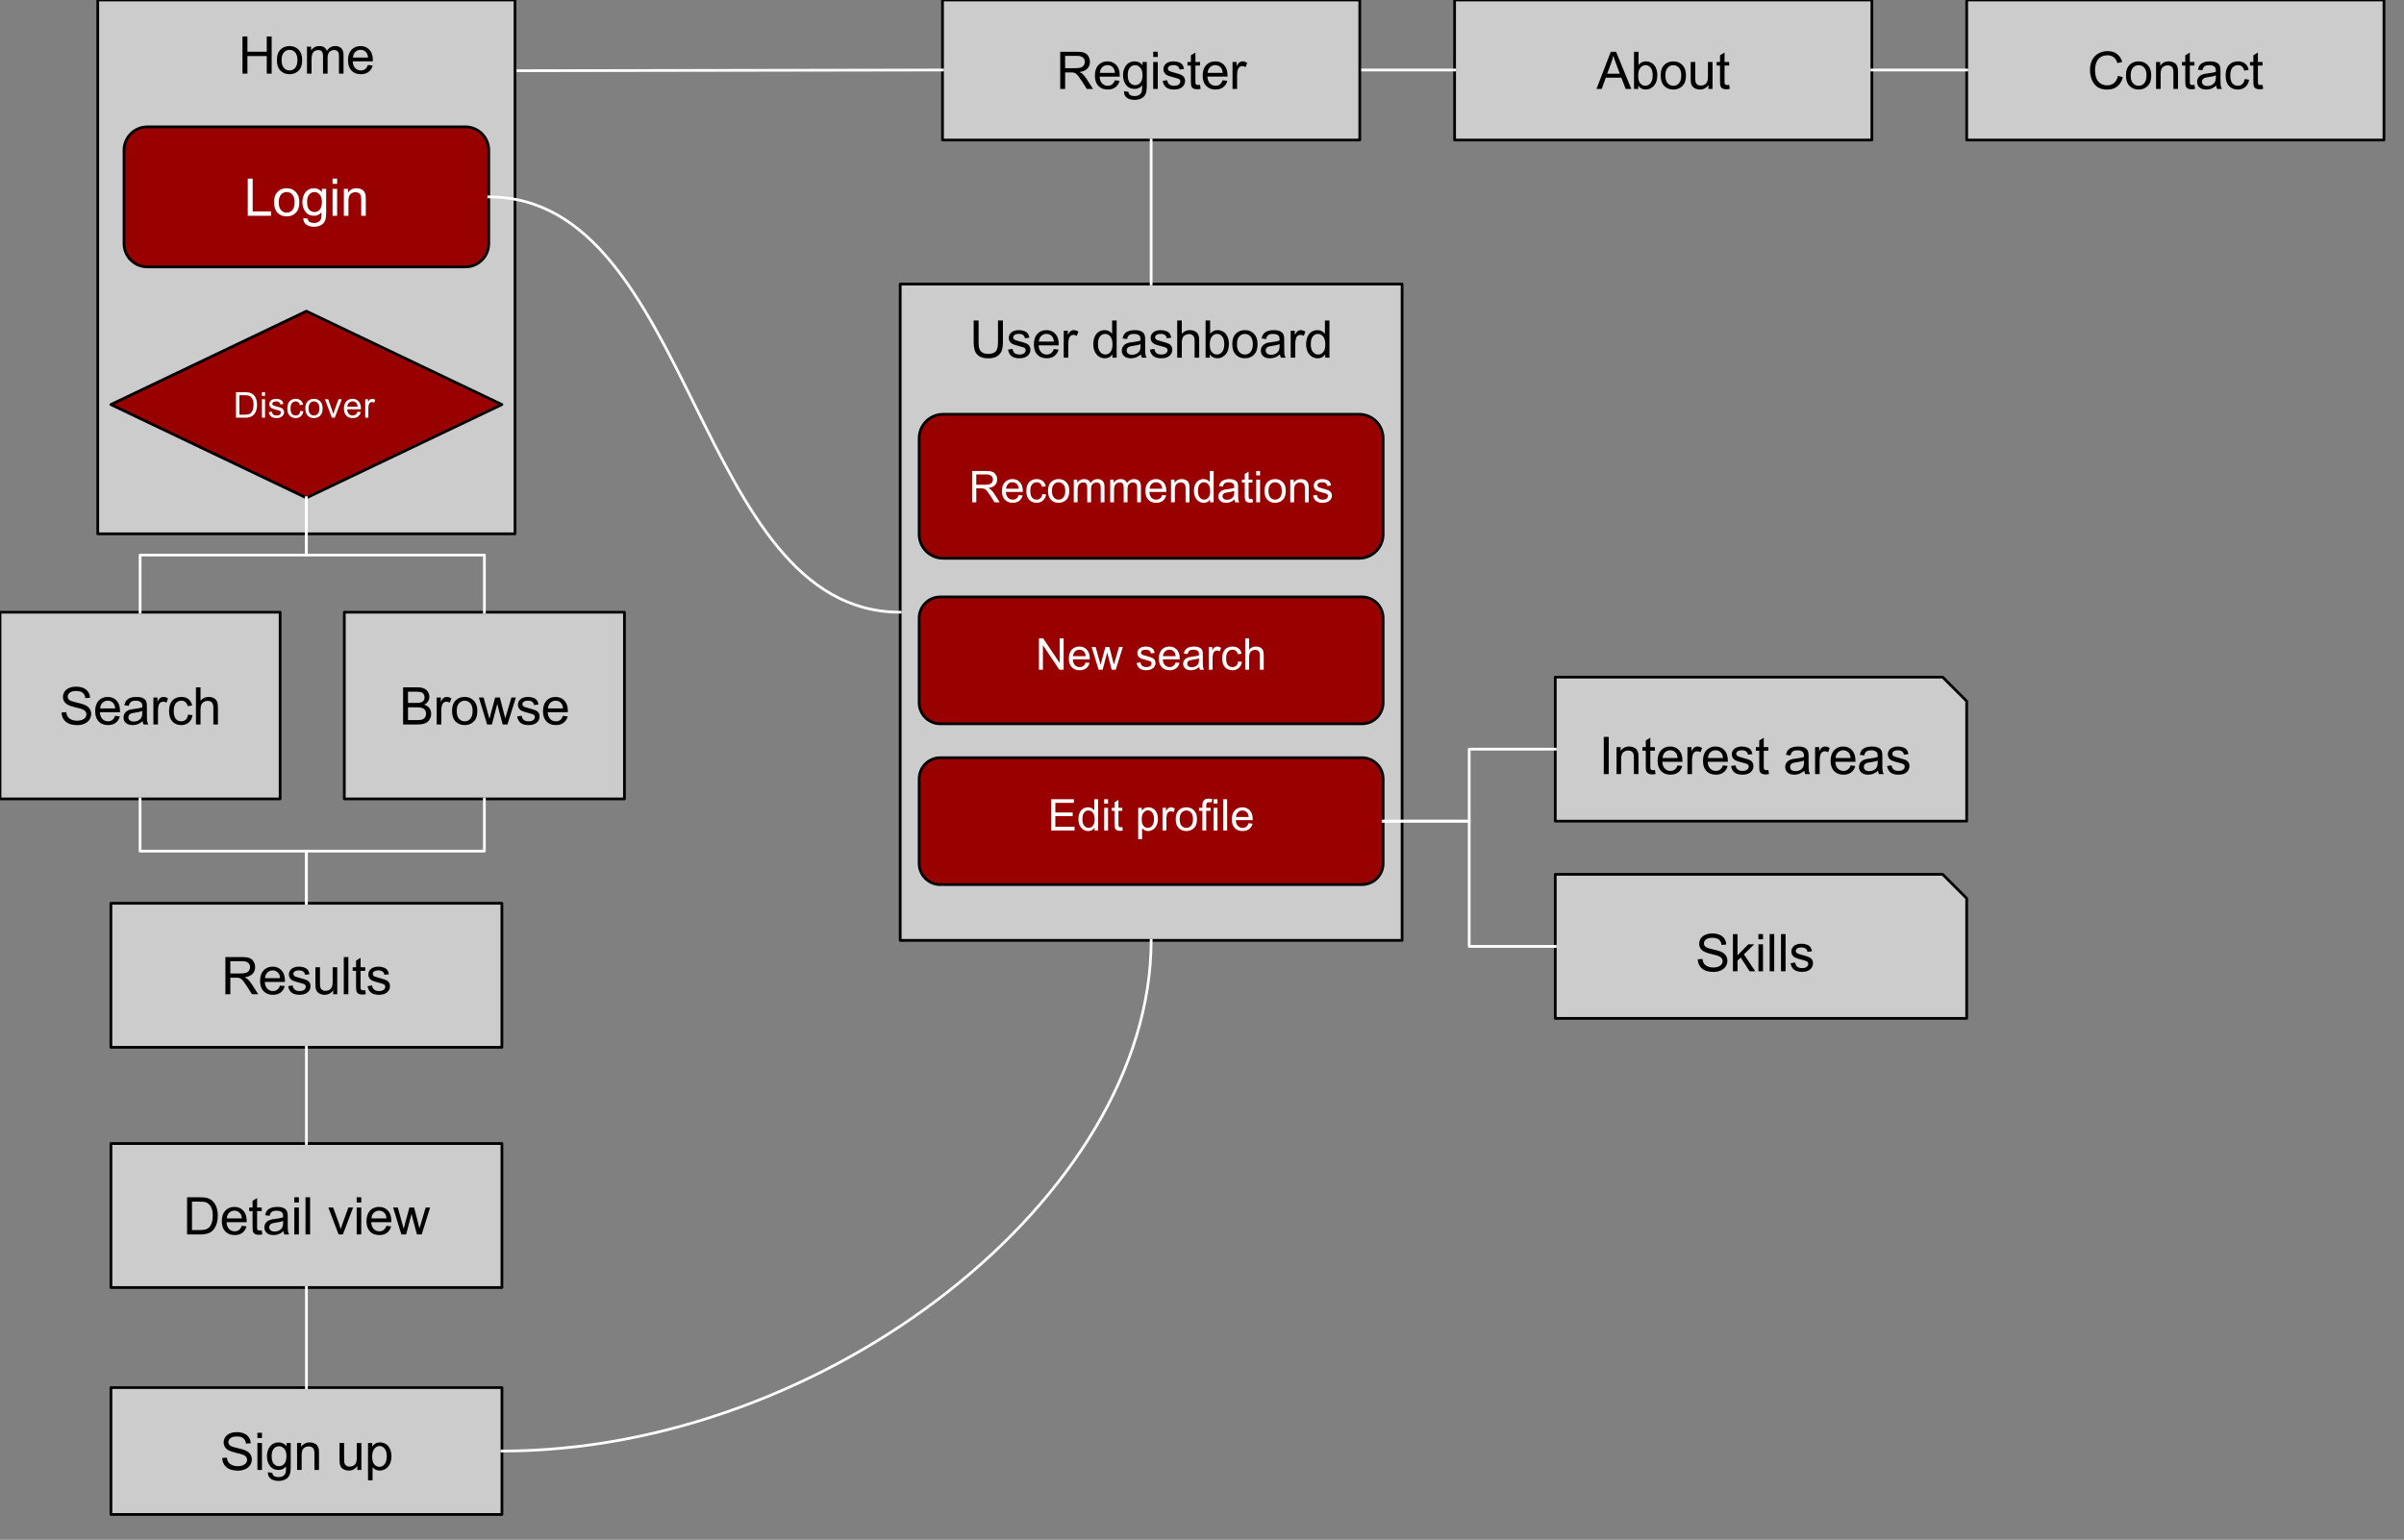 <svg viewBox="0.0 0.0 878.79 563.058" fill="none" stroke-linecap="square" stroke-miterlimit="10" xmlns="http://www.w3.org/2000/svg"><rect x="0.0" y="0.0" width="878.79" height="563.058" fill="#808080" stroke="none"/><clipPath id="a"><path d="M0 0h878.79v563.058H0V0z"/></clipPath><g clip-path="url(#a)"><path fill="none" d="M0 0h878.79v563.058H0z"/><path fill="#ccc" d="M35.738 0H188.27v195.2H35.738z" fill-rule="evenodd"/><path stroke="#000" stroke-linejoin="round" stroke-linecap="butt" d="M35.738 0H188.27v195.2H35.738z"/><path fill="#000" d="M88.637 26.92V13.326h1.812v5.578h7.062v-5.578h1.797V26.92H97.51v-6.406H90.45v6.406h-1.813zm12.582-4.922q0-2.734 1.53-4.062 1.266-1.094 3.094-1.094 2.032 0 3.313 1.344 1.297 1.328 1.297 3.67 0 1.908-.578 3-.563 1.08-1.657 1.69-1.08.593-2.376.593-2.062 0-3.343-1.33-1.28-1.328-1.28-3.812zm1.718 0q0 1.89.828 2.828t2.078.938q1.25 0 2.063-.938.828-.953.828-2.89 0-1.83-.828-2.766-.828-.938-2.063-.938-1.25 0-2.078.938-.828.937-.828 2.828zm9.282 4.922v-9.86h1.5v1.39q.453-.718 1.22-1.155.78-.453 1.764-.453 1.094 0 1.797.453.704.453.986 1.28 1.172-1.733 3.047-1.733 1.468 0 2.25.812.796.813.796 2.5v6.766h-1.672v-6.203q0-1-.157-1.438-.155-.454-.592-.72-.422-.265-1-.265-1.032 0-1.72.687-.687.688-.687 2.22v5.718h-1.67v-6.406q0-1.11-.407-1.657-.406-.562-1.344-.562-.704 0-1.313.375-.594.36-.86 1.078-.265.72-.265 2.063v5.11h-1.672zm22.29-3.172l1.72.22q-.407 1.5-1.516 2.343-1.094.83-2.813.83-2.155 0-3.42-1.33-1.266-1.328-1.266-3.734 0-2.484 1.266-3.86 1.28-1.374 3.328-1.374 1.984 0 3.234 1.344 1.25 1.343 1.25 3.796 0 .14-.016.438h-7.343q.093 1.625.922 2.484.828.86 2.062.86.906 0 1.547-.47.656-.483 1.047-1.546zm-5.484-2.703h5.5q-.11-1.234-.625-1.86-.795-.968-2.077-.968-1.14 0-1.937.78-.78.767-.86 2.048z"/><path fill="#ccc" d="M531.736 0H684.27v51.2H531.735z" fill-rule="evenodd"/><path stroke="#000" stroke-linejoin="round" stroke-linecap="butt" d="M531.736 0H684.27v51.2H531.735z"/><path fill="#000" d="M583.594 32.52l5.235-13.594h1.936l5.563 13.594h-2.048l-1.594-4.125H587l-1.484 4.125h-1.922zm3.922-5.578h4.61l-1.407-3.782q-.657-1.703-.97-2.812-.265 1.312-.734 2.594l-1.5 4zm11.35 5.578h-1.547V18.926h1.655v4.844q1.063-1.328 2.704-1.328.905 0 1.717.375.813.36 1.328 1.03.532.657.83 1.595.295.937.295 2 0 2.53-1.25 3.92-1.25 1.376-3 1.376t-2.734-1.453v1.235zm-.016-5q0 1.765.47 2.562.796 1.28 2.14 1.28 1.094 0 1.89-.936.797-.953.797-2.844 0-1.922-.765-2.844-.766-.92-1.844-.92-1.094 0-1.89.952-.798.953-.798 2.75zm8.22.078q0-2.735 1.53-4.063 1.267-1.093 3.095-1.093 2.03 0 3.312 1.343 1.297 1.328 1.297 3.672 0 1.906-.578 3-.562 1.078-1.656 1.688-1.078.593-2.375.593-2.063 0-3.344-1.328-1.28-1.328-1.28-3.812zm1.72 0q0 1.89.827 2.828.828.937 2.078.937t2.062-.937q.83-.953.83-2.89 0-1.83-.83-2.766-.828-.938-2.062-.938-1.25 0-2.078.938-.828.937-.828 2.828zm15.734 4.922v-1.453q-1.14 1.67-3.125 1.67-.86 0-1.626-.327-.75-.343-1.125-.843-.36-.5-.517-1.235-.094-.5-.094-1.562v-6.11h1.67v5.47q0 1.312.095 1.765.156.656.672 1.03.515.376 1.265.376.75 0 1.407-.374.655-.39.92-1.047.282-.673.282-1.938V22.66h1.672v9.86h-1.5zm7.58-1.5l.233 1.484q-.703.14-1.266.14-.905 0-1.405-.28-.5-.297-.703-.75-.203-.47-.203-1.985v-5.657h-1.236V22.66h1.235v-2.437l1.655-1v3.437h1.688v1.313h-1.688v5.75q0 .72.078.922.094.203.297.328.203.125.578.125.266 0 .735-.078z"/><path fill="#ccc" d="M718.937 0H871.47v51.2H718.937z" fill-rule="evenodd"/><path stroke="#000" stroke-linejoin="round" stroke-linecap="butt" d="M718.937 0H871.47v51.2H718.937z"/><path fill="#000" d="M774.228 27.755l1.797.454q-.563 2.217-2.032 3.39-1.468 1.155-3.593 1.155-2.203 0-3.578-.89-1.375-.906-2.094-2.594-.72-1.702-.72-3.655 0-2.125.798-3.703.812-1.578 2.312-2.39 1.5-.83 3.297-.83 2.047 0 3.438 1.048 1.39 1.03 1.937 2.906l-1.765.422q-.47-1.484-1.375-2.156-.907-.688-2.266-.688-1.562 0-2.625.75-1.048.75-1.485 2.03-.422 1.267-.422 2.61 0 1.735.5 3.032.515 1.28 1.578 1.922 1.08.64 2.313.64 1.516 0 2.563-.86 1.047-.874 1.422-2.593zm2.926-.156q0-2.735 1.53-4.063 1.267-1.094 3.095-1.094 2.03 0 3.31 1.344 1.298 1.328 1.298 3.672 0 1.905-.578 3-.562 1.077-1.656 1.686-1.078.594-2.375.594-2.064 0-3.345-1.328-1.28-1.328-1.28-3.813zm1.72 0q0 1.89.827 2.827.83.938 2.08.938t2.06-.938q.83-.953.83-2.89 0-1.828-.83-2.766-.827-.936-2.06-.936-1.25 0-2.08.937-.827.94-.827 2.83zm9.28 4.92v-9.858h1.5v1.406q1.094-1.625 3.14-1.625.892 0 1.642.328.75.314 1.11.845.374.515.53 1.22.094.467.094 1.624v6.06h-1.672v-6q0-1.015-.203-1.515-.187-.515-.687-.812-.5-.297-1.172-.297-1.063 0-1.844.672-.765.672-.765 2.578v5.375h-1.672zm14.033-1.5l.234 1.485q-.702.14-1.265.14-.906 0-1.406-.28-.5-.297-.704-.75-.203-.47-.203-1.985v-5.656h-1.234v-1.312h1.233v-2.438l1.656-1v3.438h1.687v1.312H800.5v5.75q0 .72.077.922.094.203.297.328.203.125.578.125.266 0 .735-.08zm7.964.282q-.936.797-1.796 1.125-.86.313-1.843.313-1.61 0-2.484-.78-.875-.798-.875-2.033 0-.734.33-1.328.327-.595.86-.954.53-.36 1.202-.547.5-.14 1.484-.25 2.03-.25 2.985-.58v-.436q0-1.016-.468-1.438-.64-.562-1.906-.562-1.172 0-1.735.406-.56.406-.827 1.47l-1.64-.236q.234-1.047.734-1.687.515-.64 1.47-.985.967-.36 2.25-.36 1.264 0 2.045.298.782.297 1.157.75.374.453.514 1.14.094.422.094 1.532v2.234q0 2.328.094 2.953.11.61.437 1.17h-1.75q-.266-.515-.33-1.218zm-.14-3.718q-.906.36-2.734.625-1.03.14-1.453.327-.422.187-.656.547-.235.36-.235.796 0 .672.5 1.125.516.438 1.485.438.97 0 1.72-.422.75-.436 1.108-1.155.266-.578.266-1.672v-.61zm10.517 1.328l1.64.218q-.265 1.688-1.374 2.657-1.11.953-2.735.953-2.015 0-3.25-1.313-1.22-1.328-1.22-3.797 0-1.593.517-2.78.53-1.204 1.61-1.798 1.093-.61 2.36-.61 1.608 0 2.624.813 1.014.813 1.31 2.313l-1.624.25q-.234-1-.828-1.5t-1.422-.5q-1.265 0-2.062.906-.78.906-.78 2.86 0 1.984.764 2.89.766.89 1.985.89.984 0 1.64-.593.656-.608.844-1.858zm6.547 2.11l.234 1.483q-.703.14-1.265.14-.907 0-1.407-.28-.5-.297-.703-.75-.203-.47-.203-1.985v-5.656h-1.234v-1.312h1.234v-2.438l1.656-1v3.438h1.688v1.312h-1.688v5.75q0 .72.078.922.094.203.297.328.204.125.58.125.265 0 .734-.08z"/><path fill="none" d="M497.07 25.6h34.677"/><path stroke="#fff" stroke-linejoin="round" stroke-linecap="butt" d="M497.07 25.6h34.677"/><path fill="none" d="M684.27 25.6h34.676"/><path stroke="#fff" stroke-linejoin="round" stroke-linecap="butt" d="M684.27 25.6h34.676"/><path fill="#ccc" d="M344.537 0H497.07v51.2H344.537z" fill-rule="evenodd"/><path stroke="#000" stroke-linejoin="round" stroke-linecap="butt" d="M344.537 0H497.07v51.2H344.537z"/><path fill="#000" d="M387.57 32.52V18.926h6.03q1.812 0 2.75.36.953.36 1.516 1.296.562.922.562 2.047 0 1.452-.937 2.452-.92.985-2.89 1.25.72.344 1.094.672.78.734 1.484 1.813l2.375 3.703h-2.266l-1.796-2.828q-.796-1.22-1.312-1.875-.5-.657-.906-.907-.406-.265-.813-.36-.313-.077-1.016-.077h-2.078v6.047h-1.797zm1.796-7.594h3.86q1.233 0 1.92-.25.704-.266 1.063-.828.374-.563.374-1.22 0-.968-.703-1.577-.702-.624-2.218-.624h-4.296v4.5zm18.176 4.422l1.718.22q-.406 1.5-1.515 2.342-1.094.828-2.813.828-2.156 0-3.422-1.328-1.265-1.328-1.265-3.734 0-2.484 1.265-3.86 1.282-1.374 3.328-1.374 1.985 0 3.235 1.343 1.25 1.344 1.25 3.797 0 .14-.016.438h-7.344q.094 1.625.922 2.484.828.86 2.063.86.906 0 1.547-.47.656-.484 1.047-1.546zm-5.485-2.703h5.5q-.11-1.235-.625-1.86-.797-.968-2.078-.968-1.14 0-1.937.78-.782.766-.86 2.048zm8.813 6.687l1.61.25q.11.75.578 1.094.61.453 1.687.453 1.172 0 1.797-.47.625-.453.86-1.28.125-.517.11-2.157-1.095 1.297-2.72 1.297-2.03 0-3.156-1.47-1.11-1.468-1.11-3.515 0-1.406.516-2.593.516-1.204 1.485-1.844.968-.656 2.265-.656 1.75 0 2.875 1.406V22.66h1.547v8.516q0 2.312-.47 3.266-.467.968-1.483 1.515-1.015.563-2.5.563-1.765 0-2.858-.797-1.078-.797-1.032-2.39zm1.375-5.922q0 1.953.766 2.844.782.89 1.94.89 1.14 0 1.92-.89.782-.89.782-2.78 0-1.814-.813-2.72-.798-.922-1.923-.922-1.11 0-1.89.906-.782.89-.782 2.672zm9.314-6.578v-1.906h1.67v1.906h-1.67zm0 11.688v-9.86h1.67v9.86h-1.67zm3.456-2.938l1.656-.265q.14 1 .766 1.53.64.516 1.78.516 1.157 0 1.704-.468.563-.47.563-1.094 0-.562-.485-.89-.343-.218-1.703-.562-1.844-.47-2.562-.797-.703-.343-1.078-.937-.36-.61-.36-1.328 0-.656.297-1.218.313-.563.828-.938.39-.282 1.063-.485.672-.203 1.437-.203 1.172 0 2.047.343.874.328 1.28.907.422.562.578 1.515l-1.625.22q-.11-.75-.656-1.173-.53-.437-1.5-.437-1.156 0-1.64.39-.485.375-.485.875 0 .328.203.594.203.266.64.437.25.094 1.47.438 1.765.47 2.468.767.704.296 1.094.875.406.578.406 1.437 0 .827-.484 1.577-.485.735-1.407 1.14-.922.39-2.078.39-1.922 0-2.938-.795-1-.797-1.28-2.36zm13.656 1.438l.235 1.484q-.704.14-1.266.14-.905 0-1.405-.28-.5-.297-.703-.75-.204-.47-.204-1.985v-5.657h-1.234V22.66h1.234v-2.437l1.657-1v3.437h1.687v1.313h-1.687v5.75q0 .72.078.922.094.203.297.328.203.125.578.125.265 0 .734-.078zm8.277-1.672l1.718.22q-.406 1.5-1.516 2.342-1.093.828-2.812.828-2.156 0-3.422-1.328t-1.266-3.734q0-2.484 1.266-3.86 1.28-1.374 3.328-1.374 1.985 0 3.235 1.343 1.25 1.344 1.25 3.797 0 .14-.015.438h-7.344q.095 1.625.923 2.484.828.86 2.063.86.906 0 1.546-.47.657-.484 1.047-1.546zm-5.485-2.703h5.5q-.11-1.235-.625-1.86-.797-.968-2.078-.968-1.14 0-1.938.78-.78.766-.86 2.048zm9.094 5.875v-9.86h1.5v1.5q.577-1.047 1.062-1.375.484-.343 1.078-.343.844 0 1.72.546l-.58 1.547q-.61-.36-1.234-.36-.547 0-.984.33-.422.327-.61.905-.28.89-.28 1.953v5.157h-1.673z"/><path fill="#900" d="M45.34 54.92c0-4.713 3.823-8.534 8.537-8.534H170.13c2.262 0 4.433.9 6.034 2.5 1.6 1.6 2.5 3.772 2.5 6.035v34.143c0 4.714-3.82 8.535-8.535 8.535H53.876c-4.714 0-8.536-3.82-8.536-8.535z" fill-rule="evenodd"/><path stroke="#000" stroke-linejoin="round" stroke-linecap="butt" d="M45.34 54.92c0-4.713 3.823-8.534 8.537-8.534H170.13c2.262 0 4.433.9 6.034 2.5 1.6 1.6 2.5 3.772 2.5 6.035v34.143c0 4.714-3.82 8.535-8.535 8.535H53.876c-4.714 0-8.536-3.82-8.536-8.535z"/><path fill="#fff" d="M90.57 78.912V65.318h1.796v11.985h6.703v1.61h-8.5zm9.61-4.922q0-2.734 1.53-4.062 1.266-1.094 3.094-1.094 2.032 0 3.313 1.344 1.297 1.328 1.297 3.672 0 1.906-.578 3-.563 1.078-1.657 1.687-1.08.594-2.376.594-2.062 0-3.343-1.327-1.28-1.328-1.28-3.813zm1.718 0q0 1.89.828 2.828t2.078.938q1.25 0 2.063-.938.828-.953.828-2.89 0-1.828-.828-2.766-.828-.937-2.063-.937-1.25 0-2.078.937-.828.938-.828 2.828zm8.985 5.735l1.61.25q.11.75.578 1.093.61.454 1.688.454 1.172 0 1.797-.47.625-.452.86-1.28.125-.516.11-2.157-1.095 1.297-2.72 1.297-2.03 0-3.156-1.47-1.11-1.467-1.11-3.514 0-1.406.515-2.594.516-1.203 1.485-1.844.968-.656 2.265-.656 1.75 0 2.875 1.406v-1.187h1.547v8.515q0 2.313-.47 3.266-.467.97-1.483 1.516-1.016.562-2.5.562-1.766 0-2.86-.797-1.078-.797-1.03-2.39zm1.375-5.922q0 1.953.766 2.844.78.89 1.937.89 1.142 0 1.923-.89.782-.89.782-2.782 0-1.812-.813-2.718-.797-.922-1.922-.922-1.11 0-1.89.906-.782.892-.782 2.673zm9.314-6.578v-1.907h1.67v1.907h-1.67zm0 11.687v-9.86h1.67v9.86h-1.67zm4.13 0v-9.86h1.5v1.407q1.093-1.626 3.14-1.626.89 0 1.64.328.75.313 1.11.844.374.516.53 1.22.094.467.094 1.624v6.062h-1.67v-6q0-1.016-.205-1.516-.186-.515-.686-.812-.5-.297-1.172-.297-1.062 0-1.844.672-.765.67-.765 2.577v5.375H125.7z"/><path fill="#ccc" d="M329.072 103.87h183.465v240H329.072z" fill-rule="evenodd"/><path stroke="#000" stroke-linejoin="round" stroke-linecap="butt" d="M329.072 103.87h183.465v240H329.072z"/><path fill="#000" d="M364.823 117.198h1.797v7.843q0 2.064-.468 3.267-.454 1.203-1.672 1.97-1.203.75-3.172.75-1.906 0-3.125-.657-1.22-.657-1.735-1.907-.515-1.25-.515-3.422V117.2h1.797v7.843q0 1.767.328 2.61.328.845 1.125 1.298.812.453 1.97.453 1.983 0 2.827-.89.843-.906.843-3.47V117.2zm3.66 10.656l1.657-.266q.14 1 .766 1.532.64.515 1.78.515 1.157 0 1.704-.47.563-.467.563-1.092 0-.563-.485-.89-.343-.22-1.703-.563-1.844-.47-2.562-.797-.703-.344-1.078-.938-.36-.61-.36-1.328 0-.656.297-1.22.313-.56.828-.936.39-.28 1.063-.484.672-.203 1.437-.203 1.172 0 2.047.344.875.328 1.28.906.423.563.58 1.516l-1.626.218q-.108-.75-.655-1.172-.53-.438-1.5-.438-1.156 0-1.64.39-.485.376-.485.876 0 .328.203.594.203.265.64.437.25.094 1.47.438 1.765.468 2.468.765.705.297 1.095.875.406.578.406 1.438 0 .83-.483 1.58-.484.733-1.406 1.14-.92.39-2.077.39-1.922 0-2.938-.797-1-.797-1.28-2.36zm16.75-.234l1.72.218q-.407 1.5-1.516 2.344-1.094.828-2.812.828-2.157 0-3.422-1.328-1.266-1.328-1.266-3.734 0-2.485 1.266-3.86 1.28-1.375 3.328-1.375 1.985 0 3.235 1.344 1.25 1.344 1.25 3.797 0 .14-.015.437h-7.344q.094 1.626.922 2.486.828.86 2.062.86.906 0 1.547-.47.656-.484 1.047-1.546zm-5.483-2.704h5.5q-.11-1.234-.625-1.86-.797-.968-2.08-.968-1.14 0-1.936.782-.782.765-.86 2.046zm9.094 5.875v-9.858h1.5v1.5q.578-1.047 1.062-1.375.485-.344 1.08-.344.842 0 1.717.547l-.578 1.547q-.61-.36-1.234-.36-.546 0-.984.33-.42.327-.61.905-.28.89-.28 1.953v5.156h-1.672zm17.802 0v-1.25q-.937 1.47-2.75 1.47-1.172 0-2.172-.64-.984-.657-1.53-1.813-.532-1.172-.532-2.687 0-1.47.484-2.672.5-1.203 1.47-1.844.983-.64 2.202-.64.89 0 1.578.374.703.375 1.14.985v-4.875h1.657v13.593h-1.547zm-5.28-4.92q0 1.89.796 2.828.812.937 1.89.937 1.094 0 1.86-.89.765-.89.765-2.735 0-2.015-.78-2.953-.782-.953-1.923-.953-1.11 0-1.86.906t-.75 2.86zm15.703 3.703q-.94.797-1.798 1.125-.86.312-1.844.312-1.61 0-2.484-.78-.875-.798-.875-2.032 0-.735.327-1.328.328-.594.86-.954.53-.36 1.202-.546.5-.14 1.484-.25 2.03-.25 2.984-.58v-.436q0-1.016-.47-1.438-.64-.562-1.905-.562-1.172 0-1.734.406-.564.406-.83 1.47l-1.64-.235q.234-1.047.734-1.688.516-.64 1.47-.984.968-.36 2.25-.36 1.265 0 2.046.297.78.297 1.156.75.375.453.516 1.14.094.423.094 1.532v2.234q0 2.33.093 2.954.11.61.437 1.17h-1.75q-.266-.514-.328-1.217zm-.142-3.72q-.906.36-2.734.626-1.03.14-1.453.327-.42.188-.656.547-.234.36-.234.797 0 .673.5 1.126.516.437 1.484.437.97 0 1.72-.422.75-.436 1.11-1.155.264-.578.264-1.672v-.61zm3.407 2l1.656-.265q.142 1 .767 1.532.64.515 1.78.515 1.158 0 1.704-.47.564-.467.564-1.092 0-.563-.484-.89-.344-.22-1.704-.563-1.843-.47-2.562-.797-.703-.344-1.078-.938-.36-.61-.36-1.328 0-.656.297-1.22.313-.56.828-.936.392-.28 1.064-.484.672-.203 1.437-.203 1.173 0 2.048.344.875.328 1.282.906.42.563.578 1.516l-1.625.218q-.11-.75-.657-1.172-.53-.438-1.5-.438-1.156 0-1.64.39-.485.376-.485.876 0 .328.205.594.203.265.64.437.25.094 1.47.438 1.765.468 2.468.765.703.297 1.093.875.407.578.407 1.438 0 .83-.485 1.58-.484.733-1.406 1.14-.922.39-2.078.39-1.922 0-2.938-.797-1-.797-1.28-2.36zm10 2.938V117.2h1.672v4.875q1.172-1.36 2.953-1.36 1.094 0 1.89.438.813.423 1.157 1.188.36.766.36 2.203v6.25h-1.672v-6.25q0-1.25-.547-1.81-.547-.58-1.532-.58-.75 0-1.406.39-.64.376-.922 1.048-.28.657-.28 1.813v5.39h-1.673zm11.923 0h-1.547V117.2h1.657v4.843q1.063-1.327 2.703-1.327.906 0 1.72.375.81.36 1.327 1.032.53.656.828 1.593.297.938.297 2 0 2.532-1.25 3.922-1.25 1.375-3 1.375t-2.734-1.453v1.234zm-.016-5q0 1.767.47 2.564.796 1.28 2.14 1.28 1.093 0 1.89-.936.797-.953.797-2.844 0-1.922-.767-2.844-.765-.922-1.843-.922-1.094 0-1.89.953-.798.955-.798 2.75zm8.22.08q0-2.735 1.53-4.063 1.266-1.094 3.095-1.094 2.03 0 3.312 1.344 1.296 1.328 1.296 3.672 0 1.905-.578 3-.563 1.077-1.656 1.686-1.08.594-2.375.594-2.063 0-3.344-1.328-1.28-1.328-1.28-3.812zm1.718 0q0 1.89.828 2.828.83.937 2.08.937t2.06-.937q.83-.953.83-2.89 0-1.83-.83-2.767-.827-.936-2.06-.936-1.25 0-2.08.937-.828.94-.828 2.83zm15.72 3.703q-.938.797-1.797 1.125-.86.312-1.844.312-1.61 0-2.485-.78-.875-.798-.875-2.032 0-.735.328-1.328.328-.594.86-.954.53-.36 1.202-.546.5-.14 1.485-.25 2.03-.25 2.984-.58v-.436q0-1.016-.47-1.438-.64-.562-1.906-.562-1.172 0-1.734.406-.563.406-.828 1.47l-1.64-.235q.233-1.047.733-1.688.516-.64 1.47-.984.968-.36 2.25-.36 1.265 0 2.046.297.782.297 1.157.75t.516 1.14q.094.423.094 1.532v2.234q0 2.33.093 2.954.11.61.438 1.17h-1.75q-.266-.514-.328-1.217zm-.14-3.72q-.907.36-2.735.626-1.03.14-1.453.327-.422.188-.657.547-.234.36-.234.797 0 .673.5 1.126.517.437 1.485.437.97 0 1.72-.422.75-.436 1.11-1.155.264-.578.264-1.672v-.61zm4.062 4.938v-9.858h1.5v1.5q.58-1.047 1.063-1.375.484-.344 1.078-.344.844 0 1.72.547l-.58 1.547q-.61-.36-1.234-.36-.548 0-.985.33-.422.327-.61.905-.28.89-.28 1.953v5.156h-1.673zm12.62 0v-1.25q-.938 1.47-2.75 1.47-1.173 0-2.173-.64-.985-.657-1.532-1.813-.53-1.172-.53-2.687 0-1.47.483-2.672.5-1.203 1.47-1.844.984-.64 2.203-.64.89 0 1.578.374.704.375 1.142.985v-4.875h1.656v13.593h-1.547zm-5.282-4.92q0 1.89.797 2.828.812.937 1.89.937 1.094 0 1.86-.89t.766-2.735q0-2.015-.782-2.953-.78-.953-1.92-.953-1.11 0-1.86.906t-.75 2.86z"/><path fill="none" d="M420.803 51.2v52.66"/><path stroke="#fff" stroke-linejoin="round" stroke-linecap="butt" d="M420.803 51.2v52.66"/><path fill="#900" d="M336 160.257c0-4.847 3.93-8.777 8.777-8.777H496.83c2.327 0 4.56.925 6.206 2.57 1.646 1.647 2.57 3.88 2.57 6.207v35.108c0 4.847-3.93 8.777-8.777 8.777H344.776c-4.847 0-8.777-3.93-8.777-8.777z" fill-rule="evenodd"/><path stroke="#000" stroke-linejoin="round" stroke-linecap="butt" d="M336 160.257c0-4.847 3.93-8.777 8.777-8.777H496.83c2.327 0 4.56.925 6.206 2.57 1.646 1.647 2.57 3.88 2.57 6.207v35.108c0 4.847-3.93 8.777-8.777 8.777H344.776c-4.847 0-8.777-3.93-8.777-8.777z"/><path fill="#fff" d="M355.37 183.67V172.22h5.078q1.53 0 2.328.312.797.297 1.265 1.08.486.78.486 1.733 0 1.22-.797 2.062-.782.83-2.44 1.047.61.297.923.578.657.61 1.25 1.516l2 3.125h-1.906l-1.516-2.39q-.67-1.03-1.108-1.578-.422-.547-.766-.765-.328-.22-.687-.297-.25-.063-.845-.063h-1.75v5.094h-1.515zm1.515-6.405h3.25q1.047 0 1.625-.203.594-.22.89-.688.313-.484.313-1.03 0-.814-.593-1.33-.594-.53-1.86-.53h-3.625v3.78zM372.393 181l1.453.17q-.344 1.282-1.28 1.985-.923.704-2.36.704-1.83 0-2.89-1.126-1.064-1.125-1.064-3.14 0-2.095 1.08-3.25 1.077-1.157 2.795-1.157 1.657 0 2.704 1.14 1.063 1.125 1.063 3.172v.374h-6.187q.078 1.375.765 2.11.704.718 1.736.718.78 0 1.328-.406.547-.406.86-1.297zm-4.61-2.282h4.626q-.095-1.047-.533-1.563-.67-.812-1.734-.812-.97 0-1.64.656-.657.64-.72 1.718zm13.243 1.906l1.39.188q-.234 1.422-1.17 2.234-.923.813-2.283.813-1.703 0-2.75-1.11-1.03-1.126-1.03-3.204 0-1.344.437-2.344.453-1.015 1.36-1.515.92-.5 1.983-.5 1.36 0 2.22.687.858.672 1.093 1.938l-1.36.203q-.203-.828-.703-1.25-.484-.422-1.187-.422-1.063 0-1.735.766-.655.75-.655 2.405 0 1.672.64 2.437.64.75 1.673.75.828 0 1.375-.5.562-.515.703-1.578zm2.062-1.11q0-2.296 1.282-3.405 1.078-.923 2.61-.923 1.718 0 2.796 1.125 1.094 1.11 1.094 3.093 0 1.594-.485 2.516-.484.923-1.406 1.44-.907.5-2 .5-1.735 0-2.814-1.11-1.078-1.126-1.078-3.235zm1.453 0q0 1.595.69 2.39.702.798 1.75.798 1.046 0 1.733-.797.703-.796.703-2.437 0-1.53-.703-2.328-.687-.797-1.734-.797-1.048 0-1.75.797-.69.78-.69 2.375zm7.978 4.157v-8.296h1.25v1.156q.39-.61 1.03-.968.658-.375 1.486-.375.922 0 1.515.39.593.375.827 1.063.985-1.453 2.563-1.453 1.234 0 1.89.687.672.672.672 2.094v5.703h-1.39v-5.233q0-.844-.14-1.203-.14-.375-.5-.594-.36-.235-.845-.235-.875 0-1.453.58-.578.577-.578 1.858v4.828h-1.406v-5.39q0-.937-.344-1.406-.344-.47-1.125-.47-.593 0-1.093.314-.5.312-.734.922-.22.594-.22 1.72v4.31h-1.405zm13.328 0v-8.296h1.25v1.156q.39-.61 1.03-.968.658-.375 1.486-.375.922 0 1.515.39.594.375.83 1.063.983-1.453 2.56-1.453 1.235 0 1.892.687.67.672.67 2.094v5.703h-1.39v-5.233q0-.844-.14-1.203-.14-.375-.5-.594-.36-.235-.844-.235-.875 0-1.454.58-.578.577-.578 1.858v4.828h-1.406v-5.39q0-.937-.344-1.406-.343-.47-1.125-.47-.594 0-1.094.314-.5.312-.735.922-.218.594-.218 1.72v4.31h-1.406zm19-2.67l1.453.17q-.344 1.282-1.282 1.985-.922.704-2.36.704-1.827 0-2.89-1.126-1.062-1.125-1.062-3.14 0-2.095 1.078-3.25 1.078-1.157 2.797-1.157 1.657 0 2.704 1.14 1.062 1.125 1.062 3.172v.374h-6.187q.077 1.375.764 2.11.703.718 1.735.718.78 0 1.327-.406.547-.406.86-1.297zm-4.61-2.282h4.626q-.094-1.047-.53-1.563-.673-.812-1.736-.812-.97 0-1.64.656-.657.64-.72 1.718zm7.837 4.953v-8.296h1.265v1.172q.907-1.36 2.64-1.36.75 0 1.376.266.625.266.937.703.314.438.44 1.047.077.39.077 1.36v5.11H433.4v-5.048q0-.86-.17-1.28-.157-.44-.58-.69-.405-.25-.968-.25-.906 0-1.562.58-.64.562-.64 2.156v4.53h-1.407zm14.273 0v-1.046q-.78 1.235-2.312 1.235-1 0-1.828-.548-.83-.547-1.297-1.532-.454-.984-.454-2.25 0-1.25.406-2.25.422-1.015 1.25-1.546.828-.547 1.86-.547.75 0 1.327.312.593.312.952.827v-4.11h1.407v11.454h-1.314zm-4.437-4.14q0 1.594.67 2.39.672.782 1.58.782.92 0 1.56-.75.657-.765.657-2.312 0-1.703-.656-2.5-.655-.797-1.624-.797-.937 0-1.562.766-.625.764-.625 2.42zm13.366 3.11q-.78.672-1.5.953-.72.266-1.547.266-1.376 0-2.11-.673-.735-.672-.735-1.703 0-.61.28-1.11.283-.515.72-.812.453-.313 1.016-.47.423-.108 1.25-.202 1.704-.203 2.516-.485v-.375q0-.86-.39-1.203-.547-.484-1.61-.484-.984 0-1.468.36-.47.343-.688 1.218l-1.375-.186q.188-.875.61-1.422.437-.547 1.25-.828.812-.297 1.875-.297 1.062 0 1.718.25.672.25.985.625.312.375.437.953.078.36.078 1.297v1.875q0 1.968.078 2.484.094.517.36 1h-1.47q-.218-.436-.28-1.03zm-.11-3.14q-.765.312-2.296.53-.875.125-1.235.282-.36.156-.562.468-.188.297-.188.657 0 .562.422.937.438.375 1.25.375.813 0 1.438-.345.64-.36.937-.984.234-.468.234-1.405v-.516zm6.665 2.905l.204 1.25q-.594.125-1.063.125-.764 0-1.186-.234-.422-.25-.594-.64-.172-.407-.172-1.672v-4.766h-1.03v-1.094h1.03v-2.062l1.406-.844v2.906h1.407v1.094h-1.406v4.844q0 .61.063.78.078.173.25.282.172.094.484.094.236 0 .61-.063zm1.383-8.578v-1.61h1.407v1.61h-1.407zm0 9.844v-8.296h1.407v8.297h-1.407zm3.024-4.155q0-2.297 1.28-3.406 1.08-.923 2.61-.923 1.72 0 2.797 1.125 1.094 1.11 1.094 3.093 0 1.594-.484 2.516-.485.923-1.407 1.44-.906.5-2 .5-1.734 0-2.812-1.11-1.078-1.126-1.078-3.235zm1.453 0q0 1.594.687 2.39.704.797 1.75.797 1.047 0 1.735-.797.703-.796.703-2.437 0-1.53-.703-2.328-.688-.797-1.735-.797-1.046 0-1.75.797-.687.78-.687 2.375zm7.976 4.156v-8.296h1.266v1.172q.906-1.36 2.64-1.36.75 0 1.376.266.625.266.937.703.313.438.438 1.047.078.39.078 1.36v5.11h-1.405v-5.048q0-.86-.172-1.28-.157-.44-.578-.69-.407-.25-.97-.25-.905 0-1.562.58-.64.562-.64 2.156v4.53h-1.407zm8.336-2.483l1.39-.22q.11.845.642 1.298.547.437 1.5.437.968 0 1.437-.39.47-.407.47-.938 0-.47-.406-.75-.297-.187-1.438-.47-1.547-.39-2.156-.67-.594-.297-.906-.797-.297-.5-.297-1.11 0-.562.25-1.03.25-.47.687-.782.328-.25.89-.406.58-.173 1.22-.173.984 0 1.718.28.735.282 1.08.767.358.468.5 1.28l-1.376.188q-.094-.64-.547-1-.454-.36-1.267-.36-.97 0-1.39.33-.407.312-.407.733 0 .282.172.5.172.22.53.375.22.08 1.25.36 1.486.39 2.08.656.593.25.92.734.345.485.345 1.204 0 .703-.422 1.328-.405.61-1.186.953-.766.344-1.735.344-1.626 0-2.47-.673-.843-.672-1.078-2z"/><path fill="#900" d="M336 226.008c0-4.27 3.462-7.732 7.732-7.732h154.142c2.05 0 4.017.814 5.468 2.264 1.45 1.45 2.264 3.417 2.264 5.468v30.93c0 4.27-3.462 7.73-7.732 7.73H343.732c-4.27 0-7.732-3.46-7.732-7.73z" fill-rule="evenodd"/><path stroke="#000" stroke-linejoin="round" stroke-linecap="butt" d="M336 226.008c0-4.27 3.462-7.732 7.732-7.732h154.142c2.05 0 4.017.814 5.468 2.264 1.45 1.45 2.264 3.417 2.264 5.468v30.93c0 4.27-3.462 7.73-7.732 7.73H343.732c-4.27 0-7.732-3.46-7.732-7.73z"/><path fill="#fff" d="M379.784 244.9v-11.453h1.562l6.016 8.985v-8.985h1.453V244.9h-1.563l-6.015-9v9h-1.453zm17.07-2.672l1.453.172q-.344 1.282-1.28 1.985-.923.703-2.36.703-1.83 0-2.89-1.125-1.064-1.125-1.064-3.14 0-2.095 1.078-3.25 1.08-1.157 2.798-1.157 1.657 0 2.703 1.14 1.064 1.126 1.064 3.172v.375h-6.188q.08 1.375.766 2.11.703.72 1.734.72.782 0 1.33-.408.545-.406.858-1.297zm-4.61-2.28h4.626q-.094-1.048-.532-1.563-.672-.813-1.734-.813-.97 0-1.64.656-.657.64-.72 1.72zm9.368 4.952l-2.547-8.297h1.453l1.328 4.782.485 1.78.438-1.702 1.313-4.86h1.454l1.234 4.813.422 1.578.47-1.594 1.42-4.797h1.376l-2.594 8.297h-1.47l-1.31-4.968-.33-1.422-1.67 6.39h-1.47zm13.906-2.484l1.39-.22q.11.845.64 1.298.548.438 1.5.438.97 0 1.44-.39.468-.407.468-.94 0-.467-.407-.75-.298-.186-1.438-.467-1.547-.39-2.156-.672-.594-.297-.907-.797-.298-.5-.298-1.11 0-.562.25-1.03.25-.47.688-.782.328-.25.89-.406.58-.172 1.22-.172.984 0 1.718.28.734.282 1.078.767.36.47.5 1.28l-1.375.19q-.093-.642-.546-1-.453-.36-1.265-.36-.97 0-1.392.327-.406.313-.406.735 0 .28.172.5.172.218.53.375.22.078 1.25.36 1.485.39 2.08.655.593.25.92.735.345.484.345 1.203 0 .703-.423 1.328-.406.61-1.188.954-.766.344-1.735.344-1.625 0-2.47-.672-.843-.672-1.077-2zm14.234-.188l1.454.172q-.344 1.282-1.282 1.985-.922.703-2.36.703-1.827 0-2.89-1.125-1.062-1.125-1.062-3.14 0-2.095 1.078-3.25 1.078-1.157 2.797-1.157 1.656 0 2.703 1.14 1.062 1.126 1.062 3.172v.375h-6.187q.078 1.375.766 2.11.704.72 1.735.72.78 0 1.328-.408.547-.406.86-1.297zm-4.61-2.28h4.626q-.094-1.048-.53-1.563-.673-.813-1.736-.813-.968 0-1.64.656-.656.64-.72 1.72zm13.243 3.92q-.78.673-1.5.954-.72.266-1.547.266-1.375 0-2.11-.672-.733-.672-.733-1.703 0-.61.28-1.11.282-.515.72-.812.453-.312 1.015-.468.422-.11 1.25-.203 1.703-.204 2.516-.485v-.375q0-.86-.39-1.203-.548-.485-1.61-.485-.985 0-1.47.36-.468.343-.686 1.218l-1.375-.187q.187-.875.61-1.422.436-.546 1.25-.827.81-.297 1.874-.297 1.06 0 1.718.25.672.25.984.625.313.376.438.954.078.36.078 1.297v1.876q0 1.97.078 2.484.094.516.36 1h-1.47q-.218-.437-.28-1.03zm-.11-3.14q-.765.313-2.296.532-.876.125-1.235.28-.36.157-.563.47-.187.297-.187.656 0 .562.42.937.44.375 1.25.375.814 0 1.44-.343.64-.36.936-.985.236-.468.236-1.406v-.516zm3.587 4.172v-8.297h1.265v1.25q.485-.875.89-1.156.407-.28.907-.28.703 0 1.438.452l-.485 1.296q-.515-.297-1.03-.297-.454 0-.83.28-.358.266-.515.766-.234.75-.234 1.64v4.344h-1.406zm10.75-3.047l1.39.188q-.234 1.423-1.17 2.235-.923.813-2.283.813-1.704 0-2.75-1.11-1.032-1.125-1.032-3.203 0-1.343.438-2.343.453-1.016 1.36-1.516.92-.5 1.983-.5 1.36 0 2.218.687.86.672 1.094 1.938l-1.36.204q-.203-.828-.703-1.25-.485-.422-1.188-.422-1.063 0-1.735.766-.656.75-.656 2.406 0 1.672.642 2.438.64.75 1.672.75.828 0 1.375-.5.56-.516.702-1.58zm2.594 3.047v-11.453h1.406v4.11q.984-1.14 2.484-1.14.922 0 1.594.358.687.36.97 1 .296.64.296 1.86v5.265h-1.407v-5.265q0-1.047-.454-1.532-.453-.484-1.297-.484-.626 0-1.173.327-.546.328-.78.89-.235.548-.235 1.516v4.547h-1.406z"/><path fill="#900" d="M336 284.803c0-4.27 3.462-7.732 7.732-7.732h154.142c2.05 0 4.017.816 5.468 2.266 1.45 1.45 2.264 3.416 2.264 5.467v30.93c0 4.27-3.462 7.732-7.732 7.732H343.732c-4.27 0-7.732-3.462-7.732-7.733z" fill-rule="evenodd"/><path stroke="#000" stroke-linejoin="round" stroke-linecap="butt" d="M336 284.803c0-4.27 3.462-7.732 7.732-7.732h154.142c2.05 0 4.017.816 5.468 2.266 1.45 1.45 2.264 3.416 2.264 5.467v30.93c0 4.27-3.462 7.732-7.732 7.732H343.732c-4.27 0-7.732-3.462-7.732-7.733z"/><path fill="#fff" d="M384.272 303.696v-11.454h8.28v1.344h-6.764v3.516h6.343v1.344h-6.342v3.89h7.03v1.36h-8.546zm15.844 0v-1.047q-.782 1.233-2.313 1.233-1 0-1.828-.547-.828-.547-1.297-1.53-.453-.985-.453-2.25 0-1.25.406-2.25.423-1.017 1.25-1.548.83-.547 1.86-.547.75 0 1.33.314.593.312.952.828v-4.11h1.406v11.454h-1.312zm-4.438-4.14q0 1.593.672 2.39.672.78 1.578.78.922 0 1.563-.75.657-.765.657-2.312 0-1.703-.656-2.5-.656-.797-1.624-.797-.938 0-1.563.766t-.625 2.422zm7.96-5.704v-1.61h1.407v1.61h-1.406zm0 9.844V295.4h1.407v8.296h-1.406zm6.618-1.266l.203 1.25q-.594.125-1.063.125-.766 0-1.188-.234-.422-.25-.594-.64-.172-.406-.172-1.672v-4.766h-1.03V295.4h1.03v-2.064l1.406-.844v2.907h1.406v1.092h-1.406v4.844q0 .61.063.78.078.173.25.283.17.092.484.092.234 0 .61-.062zm5.828 4.453V295.4h1.282v1.077q.453-.64 1.015-.953.58-.313 1.392-.313 1.062 0 1.875.548.812.547 1.22 1.547.42.984.42 2.172 0 1.28-.468 2.297-.454 1.015-1.33 1.562-.86.547-1.827.547-.704 0-1.266-.297-.547-.297-.906-.75v4.047h-1.406zm1.266-7.297q0 1.61.64 2.375.657.767 1.58.767.936 0 1.608-.797t.672-2.453q0-1.594-.656-2.375-.656-.797-1.563-.797-.89 0-1.592.844-.688.842-.688 2.436zm7.617 4.11V295.4h1.266v1.25q.484-.876.89-1.158.407-.28.907-.28.703 0 1.437.452l-.484 1.297q-.516-.296-1.03-.296-.455 0-.83.282-.36.265-.515.765-.235.75-.235 1.642v4.344h-1.406zm4.813-4.157q0-2.298 1.28-3.407 1.08-.922 2.61-.922 1.72 0 2.797 1.126 1.094 1.11 1.094 3.094 0 1.594-.483 2.516-.485.92-1.407 1.437-.906.5-2 .5-1.734 0-2.812-1.11-1.078-1.124-1.078-3.234zm1.453 0q0 1.593.687 2.39.703.797 1.75.797 1.047 0 1.735-.797.703-.797.703-2.438 0-1.53-.703-2.328-.688-.797-1.735-.797-1.047 0-1.75.797-.687.782-.687 2.375zm8.305 4.156v-7.204h-1.235V295.4h1.235v-.892q0-.828.156-1.234.203-.547.703-.89.516-.345 1.437-.345.594 0 1.313.14l-.203 1.234q-.438-.078-.828-.078-.64 0-.907.28-.266.267-.266 1.017v.766h1.61v1.092h-1.61v7.204h-1.406zm4.117-9.844v-1.61h1.406v1.61h-1.405zm0 9.844V295.4h1.406v8.296h-1.405zm3.523 0v-11.454h1.406v11.454h-1.406zm9.258-2.672l1.453.172q-.345 1.28-1.282 1.984-.922.703-2.36.703-1.828 0-2.89-1.125-1.063-1.125-1.063-3.14 0-2.094 1.078-3.25 1.08-1.157 2.797-1.157 1.657 0 2.703 1.142 1.063 1.125 1.063 3.172v.375h-6.188q.08 1.374.766 2.108.703.72 1.734.72.782 0 1.33-.407.545-.406.858-1.296zm-4.61-2.282h4.626q-.094-1.046-.532-1.562-.672-.813-1.734-.813-.97 0-1.64.657-.657.64-.72 1.718z"/><path fill="none" d="M344.537 25.6l-155.18.252"/><path stroke="#fff" stroke-linejoin="round" stroke-linecap="butt" d="M344.537 25.6l-155.18.252"/><path fill="none" d="M178.664 71.992c37.602 0 56.405 37.97 75.204 75.937 18.8 37.968 37.595 75.936 75.19 75.936"/><path stroke="#fff" stroke-linejoin="round" stroke-linecap="butt" d="M178.664 71.992c37.602 0 56.405 37.97 75.204 75.937 18.8 37.968 37.595 75.936 75.19 75.936"/><path fill="#900" d="M40.533 147.93L112 113.794l71.467 34.134L112 182.062z" fill-rule="evenodd"/><path stroke="#000" stroke-linejoin="round" stroke-linecap="butt" d="M40.533 147.93L112 113.794l71.467 34.134L112 182.062z"/><path fill="#fff" d="M86.266 152.73v-9.313h3.204q1.093 0 1.656.14.812.188 1.375.672.735.61 1.095 1.577.375.97.375 2.22 0 1.062-.25 1.89-.25.812-.64 1.343-.392.532-.86.844-.454.313-1.11.47-.64.155-1.484.155h-3.36zm1.235-1.095h1.985q.922 0 1.438-.17.53-.173.843-.486.438-.438.672-1.173.25-.75.25-1.797 0-1.468-.484-2.25-.47-.78-1.156-1.046-.5-.188-1.594-.188H87.5v7.11zm8.25-6.89v-1.328h1.142v1.328h-1.14zm0 7.984v-6.735h1.142v6.734h-1.14zm2.51-2.016l1.124-.172q.094.672.53 1.047.44.358 1.22.358t1.156-.313q.39-.328.39-.765 0-.39-.343-.61-.234-.156-1.172-.39-1.25-.313-1.734-.547-.484-.234-.734-.64-.25-.407-.25-.907 0-.453.204-.828.203-.39.562-.64.266-.204.72-.33.468-.14 1-.14.78 0 1.374.235.61.22.89.61.297.39.407 1.046l-1.125.155q-.078-.53-.438-.812-.36-.297-1.03-.297-.782 0-1.126.266-.344.25-.344.61 0 .218.14.39.14.187.438.312.172.063 1.016.28 1.22.33 1.687.533.486.203.75.61.283.39.283.968t-.344 1.078q-.33.5-.954.78-.625.282-1.422.282-1.313 0-2-.546-.688-.548-.875-1.626zm11.507-.454l1.125.14q-.172 1.173-.938 1.83-.765.655-1.86.655-1.39 0-2.234-.906-.828-.907-.828-2.595 0-1.093.36-1.906.36-.83 1.093-1.235.735-.406 1.61-.406 1.094 0 1.797.56.703.548.89 1.564l-1.11.17q-.155-.67-.562-1.014-.39-.344-.968-.344-.86 0-1.407.625-.53.61-.53 1.954 0 1.36.515 1.985.515.608 1.36.608.67 0 1.124-.406.453-.422.563-1.282zm1.85-.906q0-1.875 1.033-2.765.875-.75 2.125-.75 1.39 0 2.265.905.89.906.89 2.515 0 1.297-.39 2.047-.39.75-1.14 1.172-.75.405-1.625.405-1.422 0-2.297-.906-.86-.907-.86-2.626zm1.173 0q0 1.297.563 1.953.562.64 1.422.64.843 0 1.406-.64.58-.656.58-1.984 0-1.25-.58-1.89-.562-.657-1.405-.657-.86 0-1.422.64-.563.64-.563 1.938zm8.538 3.375l-2.563-6.735h1.203l1.438 4.03q.234.657.437 1.36.156-.53.422-1.28l1.5-4.11h1.172l-2.547 6.734h-1.062zm9.398-2.173l1.188.14q-.282 1.048-1.047 1.626-.75.562-1.922.562-1.485 0-2.36-.906-.86-.923-.86-2.563 0-1.703.876-2.64.892-.938 2.282-.938 1.36 0 2.203.92.86.922.86 2.58v.31h-5.03q.06 1.11.624 1.704.56.594 1.405.594.64 0 1.078-.328.453-.344.703-1.063zm-3.75-1.843h3.766q-.078-.86-.438-1.282-.547-.656-1.406-.656-.797 0-1.328.53-.53.517-.594 1.408zm6.538 4.015v-6.735h1.03v1.015q.39-.718.72-.937.343-.234.734-.234.578 0 1.172.358l-.39 1.062q-.423-.25-.83-.25-.374 0-.686.235-.297.22-.422.625-.188.61-.188 1.328v3.53h-1.14z"/><path fill="#ccc" d="M0 223.866h102.4v68.267H0z" fill-rule="evenodd"/><path stroke="#000" stroke-linejoin="round" stroke-linecap="butt" d="M0 223.866h102.4v68.267H0z"/><path fill="#000" d="M22.504 260.544l1.687-.14q.126 1.015.564 1.672.437.656 1.36 1.062.936.406 2.093.406 1.03 0 1.812-.312.796-.313 1.187-.844.39-.53.39-1.156 0-.64-.375-1.11-.375-.484-1.234-.812-.547-.22-2.422-.656-1.875-.453-2.625-.86-.968-.515-1.452-1.265-.47-.75-.47-1.69 0-1.03.58-1.92.593-.907 1.702-1.36 1.125-.47 2.5-.47 1.516 0 2.672.486 1.157.484 1.766 1.437.625.938.672 2.14l-1.72.126q-.14-1.282-.952-1.94-.797-.67-2.36-.67-1.624 0-2.374.61-.75.593-.75 1.436 0 .735.53 1.203.516.468 2.704.968 2.203.5 3.016.875 1.187.547 1.75 1.39.578.83.578 1.923t-.625 2.062q-.625.953-1.797 1.485-1.156.53-2.61.53-1.843 0-3.093-.53-1.25-.547-1.97-1.625-.702-1.08-.733-2.454zm19.584 1.204l1.72.218q-.408 1.5-1.517 2.344-1.093.828-2.812.828-2.156 0-3.42-1.328-1.267-1.328-1.267-3.734 0-2.485 1.267-3.86 1.28-1.375 3.328-1.375 1.984 0 3.234 1.345 1.25 1.344 1.25 3.797 0 .14-.017.437H36.51q.093 1.624.922 2.484.828.86 2.062.86.906 0 1.547-.47.657-.484 1.048-1.546zm-5.485-2.704h5.5q-.11-1.234-.625-1.86-.796-.968-2.078-.968-1.14 0-1.937.782-.78.765-.86 2.046zM52.15 263.7q-.936.798-1.796 1.126-.86.312-1.844.312-1.61 0-2.484-.78-.875-.798-.875-2.032 0-.735.33-1.328.327-.594.86-.954.53-.36 1.202-.546.5-.14 1.484-.25 2.03-.25 2.984-.58v-.436q0-1.016-.468-1.438-.64-.562-1.907-.562-1.17 0-1.734.406-.56.406-.827 1.47l-1.64-.235q.234-1.047.734-1.688.515-.64 1.468-.984.97-.36 2.25-.36 1.266 0 2.047.298.782.297 1.157.75.374.453.514 1.14.094.423.094 1.532v2.234q0 2.33.094 2.954.11.61.437 1.17h-1.75q-.266-.514-.33-1.217zm-.14-3.718q-.906.36-2.734.625-1.03.14-1.453.328-.422.188-.656.547-.235.36-.235.797 0 .67.5 1.124.516.437 1.485.437.968 0 1.718-.42.75-.438 1.11-1.157.265-.578.265-1.672v-.608zm4.064 4.937v-9.86h1.5v1.5q.578-1.047 1.062-1.375.484-.344 1.078-.344.844 0 1.72.548l-.58 1.547q-.61-.36-1.234-.36-.546 0-.984.33-.422.327-.61.905-.28.89-.28 1.953v5.156h-1.672zm12.665-3.61l1.64.22q-.266 1.686-1.375 2.655-1.11.953-2.734.953-2.015 0-3.25-1.312-1.218-1.328-1.218-3.797 0-1.595.516-2.782.53-1.204 1.61-1.797 1.093-.61 2.358-.61 1.61 0 2.625.814 1.017.812 1.314 2.312l-1.625.25q-.236-1-.83-1.5-.593-.5-1.42-.5-1.267 0-2.064.907-.78.906-.78 2.86 0 1.983.765 2.89.766.89 1.985.89.984 0 1.64-.594.657-.61.844-1.86zm2.89 3.61v-13.594h1.672v4.875q1.172-1.36 2.953-1.36 1.094 0 1.89.44.813.42 1.157 1.186.36.766.36 2.203v6.25h-1.673v-6.25q0-1.25-.547-1.813-.547-.578-1.532-.578-.75 0-1.405.39-.64.374-.922 1.046-.28.657-.28 1.813v5.39H71.63z"/><path fill="#ccc" d="M125.866 223.866h102.4v68.267h-102.4z" fill-rule="evenodd"/><path stroke="#000" stroke-linejoin="round" stroke-linecap="butt" d="M125.866 223.866h102.4v68.267h-102.4z"/><path fill="#000" d="M147.352 264.92v-13.594h5.11q1.547 0 2.484.406.953.406 1.485 1.266.532.86.532 1.796 0 .875-.47 1.657-.468.766-1.436 1.235 1.234.36 1.89 1.234.672.874.672 2.062 0 .953-.406 1.78-.39.814-.985 1.267-.593.436-1.5.67-.89.22-2.187.22h-5.188zm1.797-7.89h2.937q1.203 0 1.72-.157.686-.204 1.03-.672.36-.468.36-1.187 0-.672-.33-1.187-.327-.516-.936-.703-.593-.204-2.062-.204h-2.72v4.11zm0 6.28h3.39q.875 0 1.22-.062.624-.11 1.046-.36.42-.265.687-.765.266-.5.266-1.14 0-.767-.392-1.33-.39-.562-1.078-.78-.688-.235-1.984-.235h-3.157v4.672zm10.49 1.61v-9.86h1.5v1.5q.578-1.047 1.062-1.375.485-.344 1.078-.344.844 0 1.72.548l-.58 1.547q-.608-.36-1.233-.36-.547 0-.985.33-.422.327-.61.905-.28.89-.28 1.953v5.156h-1.672zm5.603-4.922q0-2.735 1.53-4.063 1.267-1.094 3.095-1.094 2.03 0 3.313 1.345 1.297 1.328 1.297 3.672 0 1.906-.578 3-.563 1.078-1.657 1.687-1.078.594-2.375.594-2.062 0-3.344-1.328-1.28-1.328-1.28-3.812zm1.72 0q0 1.89.827 2.828.828.937 2.078.937t2.063-.937q.83-.953.83-2.89 0-1.83-.83-2.767-.828-.938-2.062-.938-1.25 0-2.078.937-.828.937-.828 2.828zm11.11 4.92l-3.017-9.858h1.72l1.56 5.688.595 2.125q.032-.157.5-2.032l1.58-5.78h1.718l1.47 5.72.483 1.89.58-1.907 1.687-5.703h1.625l-3.078 9.86h-1.735l-1.58-5.907-.374-1.672-2 7.58h-1.734zm10.972-2.936l1.656-.266q.142 1 .767 1.532.64.515 1.78.515 1.157 0 1.704-.47.564-.467.564-1.092 0-.562-.485-.89-.345-.22-1.704-.562-1.844-.47-2.562-.797-.704-.343-1.08-.937-.358-.61-.358-1.328 0-.656.297-1.22.312-.56.828-.936.392-.282 1.064-.486.67-.203 1.437-.203 1.173 0 2.048.345.875.328 1.28.906.423.564.58 1.517l-1.626.22q-.11-.75-.656-1.173-.53-.438-1.5-.438-1.156 0-1.64.39-.485.376-.485.876 0 .328.204.594.203.265.64.437.25.094 1.47.438 1.765.47 2.468.766.703.297 1.094.875.406.58.406 1.44 0 .827-.484 1.577-.484.734-1.406 1.14-.922.39-2.078.39-1.922 0-2.938-.796-1-.796-1.28-2.358zm16.75-.234l1.72.218q-.408 1.5-1.517 2.344-1.094.828-2.813.828-2.156 0-3.42-1.328-1.267-1.328-1.267-3.734 0-2.485 1.266-3.86 1.28-1.375 3.328-1.375 1.984 0 3.234 1.345 1.25 1.344 1.25 3.797 0 .14-.016.437h-7.343q.093 1.624.922 2.484.827.86 2.06.86.907 0 1.548-.47.656-.484 1.047-1.546zm-5.485-2.704h5.5q-.11-1.234-.625-1.86-.796-.968-2.078-.968-1.14 0-1.937.782-.78.765-.86 2.046z"/><path fill="none" d="M112 182.063v20.9H51.213v20.895"/><path stroke="#fff" stroke-linejoin="round" stroke-linecap="butt" d="M112 182.063v20.9H51.213v20.895"/><path fill="none" d="M112 182.063v20.9h65.07v20.895"/><path stroke="#fff" stroke-linejoin="round" stroke-linecap="butt" d="M112 182.063v20.9h65.07v20.895"/><path fill="#ccc" d="M40.54 330.302h142.93v52.66H40.54z" fill-rule="evenodd"/><path stroke="#000" stroke-linejoin="round" stroke-linecap="butt" d="M40.54 330.302h142.93v52.66H40.54z"/><path fill="#000" d="M82.4 363.553V349.96h6.032q1.813 0 2.75.358.953.36 1.516 1.297.562.922.562 2.047 0 1.453-.937 2.453-.922.984-2.89 1.25.718.344 1.093.672.78.734 1.484 1.812l2.375 3.703H92.12l-1.797-2.83q-.797-1.217-1.313-1.874-.5-.657-.906-.907-.406-.265-.813-.36-.31-.077-1.014-.077h-2.078v6.047H82.4zm1.798-7.594h3.86q1.233 0 1.92-.25.704-.267 1.063-.83.376-.562.376-1.218 0-.97-.703-1.578-.703-.625-2.218-.625h-4.297v4.5zm18.176 4.42l1.72.22q-.408 1.5-1.517 2.343-1.094.828-2.813.828-2.156 0-3.42-1.327-1.267-1.328-1.267-3.734 0-2.486 1.266-3.86 1.28-1.376 3.328-1.376 1.985 0 3.235 1.344 1.25 1.344 1.25 3.797 0 .14-.016.438h-7.344q.093 1.625.922 2.484.828.86 2.062.86.906 0 1.547-.47.656-.484 1.047-1.546zm-5.485-2.702h5.5q-.11-1.235-.626-1.86-.796-.97-2.078-.97-1.14 0-1.937.783-.782.766-.86 2.048zm8.438 2.937l1.656-.266q.14 1 .766 1.53.64.516 1.78.516 1.157 0 1.704-.468.562-.47.562-1.094 0-.563-.484-.89-.344-.22-1.703-.563-1.845-.468-2.564-.796-.703-.344-1.078-.938-.36-.61-.36-1.328 0-.656.298-1.22.312-.56.828-.936.39-.28 1.062-.484.672-.204 1.438-.204 1.172 0 2.047.344.876.328 1.282.906.422.563.578 1.516l-1.625.22q-.11-.75-.656-1.173-.532-.438-1.5-.438-1.157 0-1.642.39-.484.375-.484.875 0 .328.203.594.203.264.64.436.25.094 1.47.438 1.765.47 2.468.765.703.296 1.094.874.405.58.405 1.438 0 .828-.484 1.578-.484.734-1.405 1.14-.922.39-2.08.39-1.92 0-2.936-.796-1-.796-1.282-2.36zm16.453 2.938V362.1q-1.14 1.67-3.124 1.67-.86 0-1.625-.327-.75-.344-1.124-.844-.36-.5-.516-1.235-.094-.5-.094-1.562v-6.11h1.672v5.47q0 1.31.094 1.765.156.656.672 1.03.516.376 1.266.376t1.406-.375q.656-.392.922-1.048.28-.672.28-1.938v-5.28h1.673v9.86h-1.5zm3.892 0V349.96h1.672v13.593h-1.672zm7.832-1.5l.235 1.484q-.704.14-1.267.14-.906 0-1.406-.28-.5-.298-.703-.75-.203-.47-.203-1.985v-5.656h-1.234v-1.313h1.235v-2.437l1.657-1v3.437h1.687v1.313h-1.687v5.75q0 .718.078.922.094.203.297.328.203.125.578.125.266 0 .734-.077zm.856-1.438l1.656-.266q.14 1 .765 1.53.642.516 1.783.516 1.156 0 1.703-.468.562-.47.562-1.094 0-.563-.484-.89-.344-.22-1.703-.563-1.843-.468-2.562-.796-.703-.344-1.078-.938-.36-.61-.36-1.328 0-.656.298-1.22.312-.56.828-.936.39-.28 1.062-.484.672-.204 1.438-.204 1.172 0 2.047.344.875.328 1.28.906.423.563.58 1.516l-1.626.22q-.11-.75-.656-1.173-.53-.438-1.5-.438-1.155 0-1.64.39-.484.375-.484.875 0 .328.203.594.202.264.64.436.25.094 1.468.438 1.766.47 2.47.765.702.296 1.093.874.407.58.407 1.438 0 .828-.484 1.578-.485.734-1.407 1.14-.92.39-2.078.39-1.922 0-2.937-.796-1-.796-1.28-2.36z"/><path fill="#ccc" d="M40.55 418.155h142.93v52.66H40.55z" fill-rule="evenodd"/><path stroke="#000" stroke-linejoin="round" stroke-linecap="butt" d="M40.55 418.155h142.93v52.66H40.55z"/><path fill="#000" d="M68.383 451.406v-13.594h4.688q1.58 0 2.423.187 1.156.265 1.984.968 1.078.922 1.61 2.344.53 1.406.53 3.22 0 1.545-.36 2.75-.358 1.186-.92 1.983-.563.78-1.235 1.234-.672.437-1.625.67-.953.236-2.187.236h-4.907zm1.797-1.61h2.907q1.343 0 2.11-.25.765-.25 1.218-.703.64-.64 1-1.72.36-1.077.36-2.624 0-2.126-.704-3.266-.702-1.157-1.702-1.547-.72-.28-2.328-.28h-2.86v10.39zm18.208-1.562l1.718.218q-.406 1.5-1.515 2.344-1.093.828-2.812.828-2.156 0-3.422-1.328-1.265-1.328-1.265-3.734 0-2.485 1.266-3.86 1.282-1.375 3.328-1.375 1.985 0 3.235 1.344 1.25 1.345 1.25 3.798 0 .14-.017.438H82.81q.093 1.625.92 2.484.83.86 2.064.86.906 0 1.547-.47.657-.484 1.048-1.546zm-5.485-2.703h5.5q-.11-1.234-.625-1.86-.797-.968-2.078-.968-1.14 0-1.937.782-.782.765-.86 2.047zm12.767 4.376l.234 1.484q-.703.14-1.266.14-.906 0-1.406-.28-.5-.298-.703-.75-.204-.47-.204-1.985v-5.656H91.09v-1.314h1.236v-2.437l1.656-1v3.436h1.688v1.313h-1.688v5.75q0 .717.078.92.094.204.297.33.203.124.578.124.266 0 .735-.078zm7.964.28q-.937.798-1.797 1.126-.86.312-1.844.312-1.61 0-2.484-.78-.876-.798-.876-2.032 0-.735.328-1.328.328-.594.86-.953.53-.36 1.203-.546.5-.14 1.484-.25 2.03-.25 2.983-.578v-.438q0-1.016-.468-1.437-.64-.562-1.907-.562-1.17 0-1.734.406-.562.407-.828 1.47l-1.64-.235q.234-1.048.734-1.69.515-.64 1.468-.983.97-.36 2.25-.36 1.266 0 2.047.297.782.297 1.157.75t.515 1.14q.094.423.094 1.532v2.235q0 2.33.095 2.954.11.61.437 1.172h-1.75q-.265-.516-.328-1.22zm-.14-3.718q-.907.36-2.735.625-1.032.14-1.454.328-.422.19-.656.548-.235.36-.235.797 0 .672.5 1.125.516.437 1.485.437.968 0 1.718-.42.75-.44 1.11-1.158.265-.58.265-1.673v-.61zm4.094-6.75v-1.906h1.672v1.906h-1.672zm0 11.688v-9.86h1.672v9.86h-1.672zm4.098 0v-13.594h1.672v13.594h-1.672zm12.094 0l-3.75-9.86h1.765l2.125 5.906q.344.954.625 1.985.22-.78.625-1.875l2.188-6.016h1.72l-3.736 9.86h-1.562zm6.61-11.688v-1.906h1.67v1.906h-1.67zm0 11.688v-9.86h1.67v9.86h-1.67zm10.878-3.172l1.72.218q-.407 1.5-1.517 2.344-1.092.828-2.81.828-2.157 0-3.423-1.328t-1.266-3.734q0-2.485 1.267-3.86 1.28-1.375 3.328-1.375 1.984 0 3.234 1.344 1.25 1.345 1.25 3.798 0 .14-.016.438h-7.344q.094 1.625.922 2.484.828.86 2.062.86.907 0 1.547-.47.658-.484 1.048-1.546zm-5.484-2.703h5.5q-.11-1.234-.625-1.86-.798-.968-2.08-.968-1.14 0-1.937.782-.78.765-.86 2.047zm10.938 5.876l-3.016-9.86h1.72l1.562 5.688.593 2.125q.033-.158.5-2.033l1.58-5.78h1.718l1.47 5.718.483 1.89.58-1.906 1.687-5.704h1.625l-3.078 9.86h-1.734l-1.58-5.907-.374-1.673-2 7.58h-1.734z"/><path fill="#ccc" d="M40.556 507.402h142.93v46.393H40.556z" fill-rule="evenodd"/><path stroke="#000" stroke-linejoin="round" stroke-linecap="butt" d="M40.556 507.402h142.93v46.393H40.556z"/><path fill="#000" d="M81.243 533.143l1.688-.14q.126 1.015.563 1.672.438.656 1.36 1.062.937.406 2.093.406 1.03 0 1.813-.312.796-.312 1.186-.843.39-.53.39-1.156 0-.64-.374-1.108-.375-.485-1.235-.813-.546-.22-2.42-.657-1.876-.453-2.626-.86-.968-.515-1.453-1.265-.468-.75-.468-1.688 0-1.03.577-1.922.594-.906 1.703-1.36 1.125-.468 2.5-.468 1.516 0 2.672.485 1.156.484 1.765 1.437.625.938.672 2.14l-1.72.126q-.14-1.28-.953-1.938-.796-.672-2.36-.672-1.624 0-2.374.61-.75.594-.75 1.437 0 .735.53 1.203.517.47 2.704.97 2.204.5 3.016.874 1.188.547 1.75 1.39.578.83.578 1.923t-.624 2.062q-.625.953-1.797 1.485-1.157.53-2.61.53-1.844 0-3.094-.53-1.25-.547-1.97-1.625-.702-1.08-.733-2.454zm12.85-7.312v-1.905h1.672v1.906h-1.672zm0 11.688v-9.86h1.672v9.86h-1.672zm3.832.813l1.61.25q.11.75.578 1.095.61.453 1.687.453 1.172 0 1.797-.47.625-.452.86-1.28.124-.516.11-2.156-1.095 1.296-2.72 1.296-2.03 0-3.156-1.468-1.11-1.47-1.11-3.516 0-1.406.517-2.594.516-1.203 1.484-1.843.97-.657 2.267-.657 1.75 0 2.875 1.407v-1.188h1.547v8.515q0 2.312-.47 3.265-.47.97-1.484 1.516-1.016.562-2.5.562-1.766 0-2.86-.796-1.078-.797-1.03-2.39zm1.375-5.92q0 1.952.766 2.843.78.89 1.937.89 1.14 0 1.922-.89.78-.89.78-2.78 0-1.814-.81-2.72-.798-.922-1.923-.922-1.11 0-1.89.907-.782.89-.782 2.672zm9.298 5.108v-9.86h1.5v1.407q1.094-1.625 3.14-1.625.89 0 1.64.328.75.313 1.11.844.375.516.532 1.22.093.468.093 1.624v6.062h-1.67v-6q0-1.015-.205-1.515-.187-.516-.687-.813-.5-.297-1.17-.297-1.063 0-1.845.672-.765.672-.765 2.578v5.375h-1.672zm22.012 0v-1.453q-1.14 1.672-3.125 1.672-.86 0-1.625-.328-.75-.345-1.125-.845-.36-.5-.516-1.234-.094-.5-.094-1.562v-6.11h1.67v5.47q0 1.312.095 1.765.157.657.673 1.032t1.266.375q.75 0 1.405-.375.656-.39.922-1.047.28-.672.28-1.938v-5.28h1.673v9.858h-1.5zm3.923 3.782v-13.64h1.53v1.28q.532-.75 1.204-1.125.687-.375 1.64-.375 1.266 0 2.235.657.97.64 1.453 1.828.5 1.187.5 2.593 0 1.516-.547 2.735-.547 1.203-1.578 1.844-1.03.64-2.172.64-.844 0-1.515-.344-.657-.36-1.08-.89v4.797h-1.67zm1.515-8.657q0 1.907.766 2.813.78.906 1.875.906 1.108 0 1.89-.937.796-.938.796-2.922 0-1.875-.78-2.813-.767-.937-1.845-.937-1.06 0-1.89 1-.812 1-.812 2.89z"/><path fill="none" d="M51.2 292.133v19.084h60.82v19.09"/><path stroke="#fff" stroke-linejoin="round" stroke-linecap="butt" d="M51.2 292.133v19.084h60.82v19.09"/><path fill="none" d="M177.066 292.133v19.084h-65.07v19.09"/><path stroke="#fff" stroke-linejoin="round" stroke-linecap="butt" d="M177.066 292.133v19.084h-65.07v19.09"/><path fill="none" d="M183.486 530.598c118.66 0 237.322-93.37 237.322-186.74"/><path stroke="#fff" stroke-linejoin="round" stroke-linecap="butt" d="M183.486 530.598c118.66 0 237.322-93.37 237.322-186.74"/><path fill="none" d="M112.005 382.963v35.18"/><path stroke="#fff" stroke-linejoin="round" stroke-linecap="butt" d="M112.005 382.963v35.18"/><path fill="none" d="M112.016 470.816v36.6"/><path stroke="#fff" stroke-linejoin="round" stroke-linecap="butt" d="M112.016 470.816v36.6"/><path fill="#ccc" d="M568.533 247.606H710.15l8.777 8.777v43.885H568.533z" fill-rule="evenodd"/><path stroke="#000" stroke-linejoin="round" stroke-linecap="butt" d="M568.533 247.606H710.15l8.777 8.777v43.885H568.533z"/><path fill="#000" d="M586.266 283.05V269.46h1.813v13.593h-1.814zm4.668 0v-9.858h1.5v1.406q1.094-1.625 3.14-1.625.89 0 1.64.328.75.314 1.11.845.376.516.532 1.22.094.468.094 1.624v6.06h-1.672v-6q0-1.014-.203-1.514-.188-.516-.688-.813-.5-.297-1.172-.297-1.062 0-1.843.672-.766.672-.766 2.578v5.375h-1.672zm14.032-1.5l.235 1.486q-.703.14-1.265.14-.906 0-1.406-.28-.5-.298-.704-.75-.204-.47-.204-1.985v-5.656h-1.234v-1.312h1.234v-2.438l1.657-1v3.438h1.686v1.312h-1.687v5.75q0 .72.077.922.094.203.297.328.203.125.578.125.265 0 .734-.08zm8.277-1.67l1.72.218q-.407 1.5-1.517 2.344-1.093.828-2.812.828-2.156 0-3.422-1.328t-1.266-3.734q0-2.485 1.266-3.86 1.28-1.375 3.328-1.375 1.984 0 3.234 1.344t1.25 3.797q0 .14-.015.437h-7.345q.094 1.626.922 2.486.828.86 2.062.86.906 0 1.546-.47.657-.484 1.047-1.547zm-5.484-2.704h5.5q-.11-1.234-.626-1.86-.797-.968-2.078-.968-1.14 0-1.938.78-.78.767-.86 2.048zm9.093 5.875v-9.858h1.5v1.5q.578-1.047 1.063-1.375.484-.344 1.078-.344.844 0 1.72.547l-.58 1.547q-.61-.36-1.234-.36-.547 0-.984.33-.422.327-.61.905-.28.89-.28 1.953v5.156h-1.673zm12.98-3.17l1.717.218q-.406 1.5-1.515 2.344-1.094.828-2.813.828-2.156 0-3.422-1.328-1.265-1.328-1.265-3.734 0-2.485 1.265-3.86 1.282-1.375 3.328-1.375 1.985 0 3.235 1.344 1.25 1.344 1.25 3.797 0 .14-.016.437h-7.344q.094 1.626.922 2.486.828.86 2.063.86.906 0 1.547-.47.656-.484 1.047-1.547zm-5.486-2.704h5.5q-.11-1.234-.625-1.86-.797-.968-2.078-.968-1.14 0-1.937.78-.782.767-.86 2.048zm8.438 2.938l1.657-.266q.14 1 .765 1.53.64.517 1.782.517 1.155 0 1.702-.47.562-.467.562-1.092 0-.563-.484-.89-.344-.22-1.703-.564-1.844-.47-2.563-.797-.703-.344-1.078-.938-.36-.61-.36-1.328 0-.656.298-1.22.312-.56.828-.936.39-.28 1.062-.484.672-.203 1.438-.203 1.172 0 2.047.344.874.328 1.28.906.422.563.578 1.516l-1.625.218q-.11-.75-.656-1.172-.532-.438-1.5-.438-1.157 0-1.64.39-.485.376-.485.876 0 .328.203.594.203.265.64.437.25.094 1.47.438 1.765.468 2.468.765.703.297 1.094.875.406.578.406 1.438 0 .83-.484 1.58-.486.733-1.408 1.14-.922.39-2.078.39-1.922 0-2.937-.797-1-.797-1.282-2.36zm13.657 1.437l.234 1.486q-.703.14-1.266.14-.906 0-1.406-.28-.5-.298-.703-.75-.202-.47-.202-1.985v-5.656h-1.234v-1.312h1.234v-2.438l1.656-1v3.438h1.688v1.312h-1.688v5.75q0 .72.078.922.094.203.297.328.202.125.577.125.266 0 .735-.08zm13.147.283q-.938.796-1.797 1.125-.86.312-1.844.312-1.61 0-2.486-.78-.875-.798-.875-2.032 0-.735.328-1.33.328-.592.86-.952.53-.36 1.202-.547.5-.14 1.484-.25 2.032-.25 2.985-.58v-.436q0-1.016-.47-1.438-.64-.562-1.906-.562-1.172 0-1.735.406-.563.406-.83 1.47l-1.64-.236q.235-1.046.735-1.687.516-.64 1.47-.984.968-.36 2.25-.36 1.264 0 2.046.297.782.297 1.157.75t.516 1.14q.093.423.093 1.532v2.234q0 2.328.094 2.953.11.61.438 1.17h-1.75q-.266-.514-.33-1.217zm-.14-3.72q-.907.36-2.736.626-1.03.14-1.453.327-.42.187-.655.547-.234.36-.234.797 0 .673.5 1.126.516.437 1.485.437.97 0 1.72-.422.75-.436 1.108-1.155.266-.578.266-1.672v-.61zm4.062 4.938v-9.858h1.5v1.5q.578-1.047 1.063-1.375.484-.344 1.078-.344.843 0 1.718.547l-.577 1.547q-.61-.36-1.234-.36-.548 0-.985.33-.422.327-.61.905-.28.89-.28 1.953v5.156h-1.673zm12.978-3.17l1.72.218q-.407 1.5-1.516 2.344-1.094.828-2.813.828-2.155 0-3.42-1.328-1.266-1.328-1.266-3.734 0-2.485 1.265-3.86 1.28-1.375 3.327-1.375 1.985 0 3.235 1.344 1.25 1.344 1.25 3.797 0 .14-.016.437h-7.344q.094 1.626.922 2.486.828.86 2.063.86.906 0 1.547-.47.656-.484 1.046-1.547zm-5.484-2.704h5.5q-.11-1.234-.625-1.86-.796-.968-2.077-.968-1.14 0-1.938.78-.78.767-.86 2.048zm15.548 4.657q-.938.796-1.797 1.125-.86.312-1.844.312-1.61 0-2.484-.78-.876-.798-.876-2.032 0-.735.328-1.33.328-.592.86-.952.53-.36 1.202-.547.5-.14 1.485-.25 2.03-.25 2.983-.58v-.436q0-1.016-.47-1.438-.64-.562-1.905-.562-1.172 0-1.734.406-.563.406-.83 1.47l-1.64-.236q.235-1.046.735-1.687.515-.64 1.468-.984.97-.36 2.25-.36 1.266 0 2.047.297.78.297 1.156.75.376.453.517 1.14.093.423.093 1.532v2.234q0 2.328.094 2.953.11.61.438 1.17h-1.75q-.266-.514-.328-1.217zm-.14-3.72q-.907.36-2.735.626-1.033.14-1.455.327-.42.187-.656.547-.235.36-.235.797 0 .673.5 1.126.515.437 1.484.437.968 0 1.718-.422.75-.436 1.11-1.155.265-.578.265-1.672v-.61zm3.406 2l1.656-.265q.14 1 .766 1.53.64.517 1.78.517 1.157 0 1.704-.47.563-.467.563-1.092 0-.563-.486-.89-.343-.22-1.703-.564-1.843-.47-2.56-.797-.704-.344-1.08-.938-.36-.61-.36-1.328 0-.656.298-1.22.313-.56.828-.936.39-.28 1.063-.484.67-.203 1.436-.203 1.172 0 2.047.344.875.328 1.28.906.423.563.58 1.516l-1.626.218q-.11-.75-.656-1.172-.53-.438-1.5-.438-1.155 0-1.64.39-.484.376-.484.876 0 .328.203.594.202.265.64.437.25.094 1.47.438 1.764.468 2.467.765.704.297 1.094.875.407.578.407 1.438 0 .83-.484 1.58-.484.733-1.406 1.14-.922.39-2.078.39-1.923 0-2.94-.797-1-.797-1.28-2.36z"/><path fill="#ccc" d="M568.533 319.717H710.15l8.777 8.777v43.884H568.533z" fill-rule="evenodd"/><path stroke="#000" stroke-linejoin="round" stroke-linecap="butt" d="M568.533 319.717H710.15l8.777 8.777v43.884H568.533z"/><path fill="#000" d="M620.628 350.786l1.687-.14q.125 1.015.563 1.672.437.656 1.36 1.062.936.406 2.093.406 1.032 0 1.813-.312.797-.313 1.188-.844.39-.53.39-1.156 0-.64-.374-1.11-.375-.484-1.234-.812-.547-.22-2.422-.656-1.875-.453-2.625-.86-.97-.515-1.453-1.265-.47-.75-.47-1.687 0-1.03.58-1.922.593-.905 1.702-1.358 1.125-.47 2.5-.47 1.516 0 2.672.486 1.157.484 1.766 1.437.625.938.672 2.14l-1.72.126q-.14-1.28-.952-1.937-.797-.672-2.36-.672-1.624 0-2.374.61-.75.595-.75 1.438 0 .735.53 1.203.516.47 2.704.97 2.203.5 3.016.875 1.187.547 1.75 1.39.578.83.578 1.923 0 1.094-.625 2.062-.624.953-1.796 1.485-1.156.53-2.61.53-1.843 0-3.093-.53-1.25-.547-1.968-1.625-.703-1.08-.734-2.454zm12.85 4.375V341.57h1.67v7.75l3.954-4.016h2.157l-3.767 3.656 4.14 6.203h-2.062l-3.25-5.03-1.17 1.125v3.906h-1.673zm9.328-11.686v-1.906h1.67v1.906h-1.67zm0 11.688v-9.86h1.67v9.86h-1.67zm4.097 0v-13.594h1.672v13.594h-1.672zm4.145 0v-13.594h1.672v13.594h-1.672zm3.505-2.938l1.656-.266q.14 1 .764 1.532.64.515 1.782.515 1.156 0 1.703-.47.56-.467.56-1.092 0-.563-.483-.89-.344-.22-1.703-.563-1.844-.47-2.563-.797-.702-.344-1.077-.938-.36-.61-.36-1.328 0-.656.298-1.22.313-.56.83-.936.39-.28 1.06-.483.673-.204 1.44-.204 1.17 0 2.046.344.875.328 1.28.906.423.563.58 1.516l-1.626.218q-.11-.75-.656-1.172-.53-.438-1.5-.438-1.156 0-1.64.39-.485.376-.485.876 0 .328.202.594.203.265.64.437.25.094 1.47.438 1.765.47 2.468.765.703.297 1.094.875.406.578.406 1.438 0 .83-.484 1.58-.485.733-1.407 1.14-.922.39-2.08.39-1.92 0-2.936-.797-1-.797-1.28-2.36z"/><path fill="none" d="M505.606 300.268h31.464v-26.33h31.465"/><path stroke="#fff" stroke-linejoin="round" stroke-linecap="butt" d="M505.606 300.268h31.464v-26.33h31.465"/><path fill="none" d="M505.606 300.268h31.464v45.795h31.465"/><path stroke="#fff" stroke-linejoin="round" stroke-linecap="butt" d="M505.606 300.268h31.464v45.795h31.465"/></g></svg>